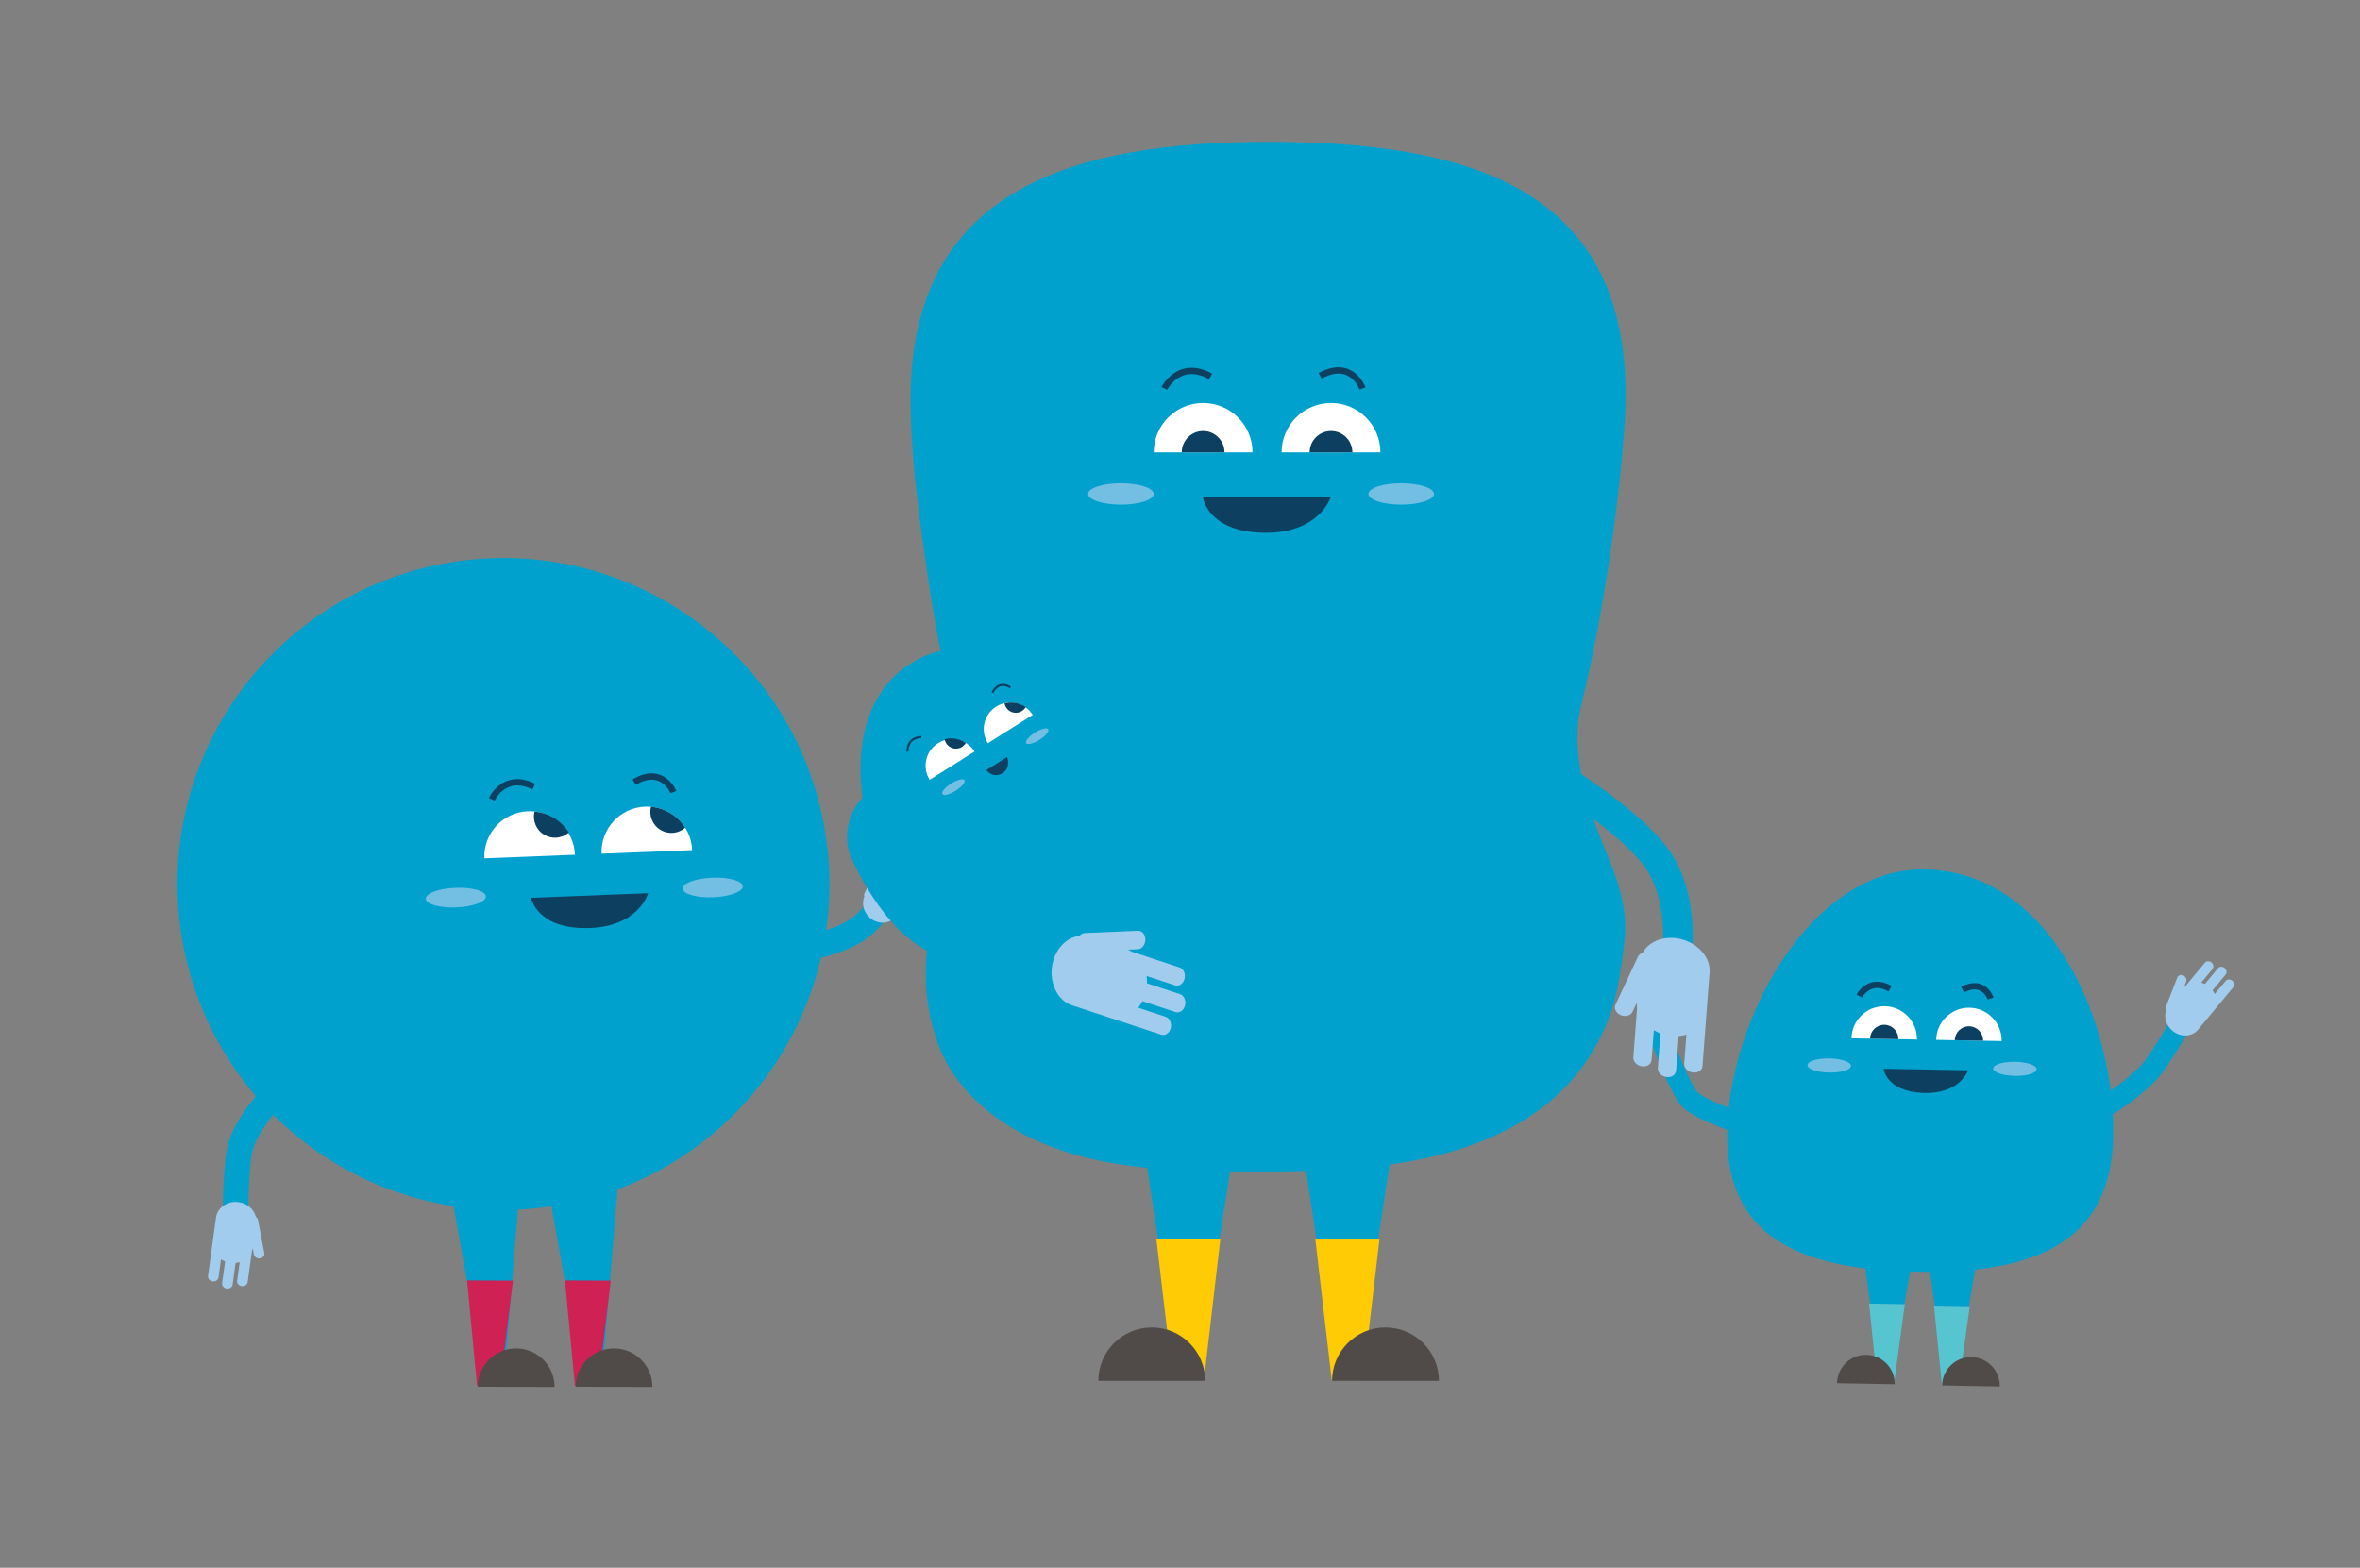<?xml version="1.0" encoding="utf-8"?>
<!-- Generator: Adobe Illustrator 16.0.0, SVG Export Plug-In . SVG Version: 6.00 Build 0)  -->
<!DOCTYPE svg PUBLIC "-//W3C//DTD SVG 1.1//EN" "http://www.w3.org/Graphics/SVG/1.1/DTD/svg11.dtd">
<svg version="1.1" id="Layer_1" xmlns="http://www.w3.org/2000/svg" xmlns:xlink="http://www.w3.org/1999/xlink" x="0px" y="0px"
	 width="1120px" height="744px" viewBox="0 0 1120 744" enable-background="new 0 0 1120 744" xml:space="preserve">
<rect x="0" y="0" width="1120" height="744" fill="#808080" stroke="none"/>
<g>
	<defs>
		<rect id="SVGID_1_" x="-1880" y="-5296.399" width="12912.2" height="8488.399"/>
	</defs>
	<clipPath id="SVGID_2_">
		<use xlink:href="#SVGID_1_"  overflow="visible"/>
	</clipPath>
	<g clip-path="url(#SVGID_2_)">
		<defs>
			<rect id="SVGID_3_" x="-1880" y="-5296.403" width="12912.166" height="8488.403"/>
		</defs>
		<clipPath id="SVGID_4_">
			<use xlink:href="#SVGID_3_"  overflow="visible"/>
		</clipPath>
		<path clip-path="url(#SVGID_4_)" fill="#00A1CD" d="M391.621,395.004c13.538,84.346-43.862,163.695-128.208,177.232
			C179.068,585.774,99.718,528.375,86.18,444.029c-13.538-84.345,43.862-163.695,128.208-177.233
			C298.733,253.258,378.083,310.658,391.621,395.004"/>
		<path clip-path="url(#SVGID_4_)" fill="none" stroke="#00A1CD" stroke-width="12" stroke-miterlimit="10" d="M130.479,519.034
			c0,0-14.712,14.832-16.938,27.75c-2.227,12.918-1.836,40.401-1.836,40.401"/>
		<path clip-path="url(#SVGID_4_)" fill="#A2CCED" d="M98.718,605.516c-0.169,1.234,0.813,2.398,2.184,2.587
			c1.37,0.188,2.63-0.668,2.799-1.902l1.176-8.563c0.599,0.404,1.257,0.742,1.952,1.02l-1.41,10.267
			c-0.169,1.234,0.813,2.398,2.184,2.586c1.37,0.188,2.63-0.668,2.8-1.902l1.409-10.266c0.669-0.071,1.319-0.202,1.942-0.395
			l-1.212,8.823c-0.169,1.234,0.813,2.398,2.184,2.587c1.37,0.188,2.63-0.668,2.8-1.903l2.019-14.701
			c0.171-0.45,0.293-0.925,0.38-1.409l0.565,2.946c0.237,1.235,1.544,2.1,2.904,1.92c1.361-0.18,2.28-1.338,2.042-2.574
			l-3.021-15.745c-0.116-0.606-0.491-1.12-1.002-1.47c-0.869-3.492-4.06-6.364-8.177-6.93c-5.241-0.72-10.059,2.553-10.707,7.275
			l-1.6,11.65c-0.011,0.082-0.011,0.164-0.02,0.248c-0.008,0.041-0.025,0.08-0.031,0.123L98.718,605.516z"/>
		<path clip-path="url(#SVGID_4_)" fill="none" stroke="#00A1CD" stroke-width="12" stroke-miterlimit="10" d="M380.14,450.432
			c0,0,20.676-2.99,30.229-11.966c9.553-8.976,25.783-31.16,25.783-31.16"/>
		<path clip-path="url(#SVGID_4_)" fill="#A2CCED" d="M442.36,417.493c0.806-0.812,0.729-2.207-0.171-3.103
			c-0.901-0.896-2.297-0.964-3.104-0.152l-5.593,5.628c-0.215-0.628-0.51-1.239-0.868-1.826l6.706-6.746
			c0.806-0.812,0.729-2.208-0.172-3.103c-0.9-0.896-2.297-0.965-3.104-0.152l-6.706,6.746c-0.529-0.317-1.078-0.58-1.641-0.783
			l5.763-5.799c0.806-0.813,0.729-2.207-0.171-3.104c-0.9-0.894-2.297-0.962-3.104-0.151l-9.603,9.662
			c-0.374,0.235-0.725,0.515-1.057,0.823l1.214-2.472c0.508-1.037,0.028-2.393-1.069-3.013c-1.095-0.62-2.408-0.278-2.918,0.759
			l-6.485,13.212c-0.249,0.508-0.258,1.093-0.076,1.63c-1.292,3.041-0.541,6.909,2.166,9.599c3.444,3.423,8.784,3.685,11.868,0.582
			l7.61-7.657c0.055-0.056,0.1-0.114,0.152-0.171c0.029-0.025,0.062-0.044,0.09-0.072L442.36,417.493z"/>
		<polyline clip-path="url(#SVGID_4_)" fill="#00A1CD" points="211.082,549.107 228.616,646.871 239.885,646.53 246.759,562.534 		
			"/>
		<polygon clip-path="url(#SVGID_4_)" fill="#CF2153" points="237.442,657.618 226.388,657.582 221.68,607.664 243.42,607.736 		"/>
		<path clip-path="url(#SVGID_4_)" fill="#FFFFFF" d="M229.875,407.337c-0.468-11.869,8.774-21.87,20.643-22.338
			c11.869-0.47,21.87,8.773,22.338,20.643"/>
		<path clip-path="url(#SVGID_4_)" fill="#FFFFFF" d="M285.5,405.143c-0.468-11.869,8.774-21.87,20.643-22.339
			c11.869-0.468,21.871,8.774,22.339,20.644"/>
		<path clip-path="url(#SVGID_4_)" fill="none" stroke="#0D4060" stroke-width="3" stroke-miterlimit="10" d="M233.401,379.335
			c0,0,5.796-13.009,19.929-6.032"/>
		<path clip-path="url(#SVGID_4_)" fill="none" stroke="#0D4060" stroke-width="3" stroke-miterlimit="10" d="M319.6,375.935
			c0,0-5.115-12.827-18.655-4.759"/>
		<path clip-path="url(#SVGID_4_)" fill="#0D4060" d="M313.534,393.894c3.812,2.253,8.505,1.681,11.667-1.083
			c-3.507-5.543-9.457-9.339-16.282-9.936C307.88,387.055,309.637,391.59,313.534,393.894"/>
		<path clip-path="url(#SVGID_4_)" fill="#0D4060" d="M258.288,396.169c3.812,2.253,8.505,1.681,11.667-1.083
			c-3.507-5.544-9.457-9.339-16.282-9.936C252.634,389.33,254.391,393.865,258.288,396.169"/>
		<path clip-path="url(#SVGID_4_)" fill="#0D4060" d="M307.578,423.887c0,0-4.318,16.066-28.664,16.539
			c-24.345,0.473-26.853-14.35-26.853-14.35L307.578,423.887z"/>
		<g opacity="0.7" clip-path="url(#SVGID_4_)">
			<g>
				<defs>
					<rect id="SVGID_17_" x="202.05" y="421.29" width="28.54" height="9.37"/>
				</defs>
				<clipPath id="SVGID_6_">
					<use xlink:href="#SVGID_17_"  overflow="visible"/>
				</clipPath>
				<path clip-path="url(#SVGID_6_)" fill="#A2CCED" d="M230.588,425.414c0.102,2.566-6.205,4.9-14.085,5.212
					c-7.881,0.31-14.351-1.519-14.453-4.086c-0.101-2.567,6.205-4.901,14.086-5.212
					C224.016,421.017,230.487,422.847,230.588,425.414"/>
			</g>
		</g>
		<g opacity="0.7" clip-path="url(#SVGID_4_)">
			<g>
				<defs>
					<rect id="SVGID_19_" x="323.97" y="416.48" width="28.54" height="9.369"/>
				</defs>
				<clipPath id="SVGID_8_">
					<use xlink:href="#SVGID_19_"  overflow="visible"/>
				</clipPath>
				<path clip-path="url(#SVGID_8_)" fill="#A2CCED" d="M352.511,420.604c0.101,2.567-6.205,4.899-14.085,5.211
					c-7.881,0.312-14.352-1.519-14.453-4.086s6.205-4.9,14.086-5.212C345.939,416.207,352.409,418.036,352.511,420.604"/>
			</g>
		</g>
		<path clip-path="url(#SVGID_4_)" fill="#504B48" d="M226.73,658.097c0.033-10.063,8.218-18.194,18.281-18.161
			c10.064,0.033,18.195,8.218,18.161,18.281"/>
		<polyline clip-path="url(#SVGID_4_)" fill="#00A1CD" points="257.524,549.107 275.058,646.871 286.328,646.53 293.201,562.534 		
			"/>
		<polygon clip-path="url(#SVGID_4_)" fill="#CF2153" points="283.884,657.618 272.831,657.582 268.123,607.664 289.862,607.736 		
			"/>
		<path clip-path="url(#SVGID_4_)" fill="#504B48" d="M273.173,658.097c0.033-10.063,8.218-18.194,18.281-18.161
			c10.063,0.033,18.194,8.218,18.161,18.281"/>
	</g>
	<g clip-path="url(#SVGID_2_)">
		<defs>
			<rect id="SVGID_55_" x="-1880" y="-5296.403" width="12912.166" height="8488.403"/>
		</defs>
		<clipPath id="SVGID_10_">
			<use xlink:href="#SVGID_55_"  overflow="visible"/>
		</clipPath>
	</g>
	<g clip-path="url(#SVGID_2_)">
		<defs>
			<rect id="SVGID_73_" x="-1880" y="-5296.403" width="12912.166" height="8488.403"/>
		</defs>
		<clipPath id="SVGID_12_">
			<use xlink:href="#SVGID_73_"  overflow="visible"/>
		</clipPath>
	</g>
	<g clip-path="url(#SVGID_2_)">
		<defs>
			<rect id="SVGID_83_" x="-1880" y="-5296.403" width="12912.166" height="8488.403"/>
		</defs>
		<clipPath id="SVGID_14_">
			<use xlink:href="#SVGID_83_"  overflow="visible"/>
		</clipPath>
	</g>
	<g clip-path="url(#SVGID_2_)">
		<defs>
			<rect id="SVGID_89_" x="-1880" y="-5296.403" width="12912.166" height="8488.403"/>
		</defs>
		<clipPath id="SVGID_16_">
			<use xlink:href="#SVGID_89_"  overflow="visible"/>
		</clipPath>
	</g>
	<g clip-path="url(#SVGID_2_)">
		<defs>
			<rect id="SVGID_95_" x="-1880" y="-5296.403" width="12912.166" height="8488.403"/>
		</defs>
		<clipPath id="SVGID_18_">
			<use xlink:href="#SVGID_95_"  overflow="visible"/>
		</clipPath>
	</g>
	<g clip-path="url(#SVGID_2_)">
		<defs>
			<rect id="SVGID_97_" x="-1880" y="-5296.403" width="12912.166" height="8488.403"/>
		</defs>
		<clipPath id="SVGID_20_">
			<use xlink:href="#SVGID_97_"  overflow="visible"/>
		</clipPath>
	</g>
	<g clip-path="url(#SVGID_2_)">
		<defs>
			<rect id="SVGID_123_" x="-1880" y="-5296.403" width="12912.166" height="8488.403"/>
		</defs>
		<clipPath id="SVGID_22_">
			<use xlink:href="#SVGID_123_"  overflow="visible"/>
		</clipPath>
	</g>
	<g clip-path="url(#SVGID_2_)">
		<defs>
			<rect id="SVGID_261_" x="-1880" y="-5296.403" width="12912.166" height="8488.403"/>
		</defs>
		<clipPath id="SVGID_24_">
			<use xlink:href="#SVGID_261_"  overflow="visible"/>
		</clipPath>
	</g>
	<g clip-path="url(#SVGID_2_)">
		<defs>
			<rect id="SVGID_263_" x="-1880" y="-5296.403" width="12912.166" height="8488.403"/>
		</defs>
		<clipPath id="SVGID_26_">
			<use xlink:href="#SVGID_263_"  overflow="visible"/>
		</clipPath>
	</g>
	<g clip-path="url(#SVGID_2_)">
		<defs>
			<rect id="SVGID_291_" x="-1880" y="-5296.403" width="12912.166" height="8488.403"/>
		</defs>
		<clipPath id="SVGID_28_">
			<use xlink:href="#SVGID_291_"  overflow="visible"/>
		</clipPath>
		<path clip-path="url(#SVGID_28_)" fill="#00A1CD" d="M819.692,537.084c0.957-53.383,39.796-125.443,93.835-124.479
			c60.159,1.076,90.29,73.299,89.333,126.682s-42.18,65.145-92.755,64.236C859.53,602.618,818.735,590.468,819.692,537.084"/>
		<path clip-path="url(#SVGID_28_)" fill="#FFFFFF" d="M878.67,492.778c0.153-8.578,7.231-15.408,15.811-15.255
			c8.579,0.154,15.409,7.233,15.255,15.812"/>
		<path clip-path="url(#SVGID_28_)" fill="#FFFFFF" d="M918.874,493.499c0.153-8.578,7.232-15.408,15.812-15.255
			c8.578,0.154,15.408,7.233,15.254,15.812"/>
		<path clip-path="url(#SVGID_28_)" fill="none" stroke="#0D4060" stroke-width="3" stroke-miterlimit="10" d="M882.372,472.73
			c0,0,4.718-9.141,14.621-3.524"/>
		<path clip-path="url(#SVGID_28_)" fill="none" stroke="#0D4060" stroke-width="3" stroke-miterlimit="10" d="M944.674,473.848
			c0,0-3.157-9.462-13.256-4.204"/>
		<path clip-path="url(#SVGID_28_)" fill="#0D4060" d="M887.483,492.937c0.066-3.711,3.128-6.665,6.839-6.599s6.665,3.129,6.6,6.84"
			/>
		<path clip-path="url(#SVGID_28_)" fill="#0D4060" d="M927.688,493.657c0.066-3.711,3.129-6.665,6.839-6.599
			c3.711,0.066,6.665,3.129,6.6,6.839"/>
		<path clip-path="url(#SVGID_28_)" fill="#0D4060" d="M934.019,507.931c0,0-3.779,11.407-21.355,10.739
			s-18.771-11.459-18.771-11.459L934.019,507.931z"/>
		<path clip-path="url(#SVGID_28_)" fill="none" stroke="#00A1CD" stroke-width="10" stroke-miterlimit="10" d="M843.889,538.946
			c0,0-35.601-10.353-42.039-17.293c-6.439-6.941-20.066-46.729-20.066-46.729"/>
		<polyline clip-path="url(#SVGID_28_)" fill="#00A1CD" points="915.716,601.611 921.711,646.249 929.854,646.396 937.446,601.981 
					"/>
		<polyline clip-path="url(#SVGID_28_)" fill="#00A1CD" points="885.107,600.745 891.102,645.521 899.243,645.667 906.835,601.271 
					"/>
		<polygon clip-path="url(#SVGID_28_)" fill="#56C5D0" points="929.576,657.459 921.593,657.316 917.831,619.605 934.809,619.911 		
			"/>
		<polygon clip-path="url(#SVGID_28_)" fill="#56C5D0" points="898.884,656.483 890.9,656.34 887.019,618.629 903.995,618.933 		"/>
		<path clip-path="url(#SVGID_28_)" fill="#504B48" d="M871.801,656.423c0.135-7.56,6.374-13.579,13.934-13.443
			c7.561,0.136,13.58,6.374,13.443,13.935"/>
		<path clip-path="url(#SVGID_28_)" fill="#504B48" d="M921.668,657.496c0.135-7.561,6.374-13.579,13.934-13.443
			c7.56,0.135,13.579,6.374,13.443,13.935"/>
		<g opacity="0.7" clip-path="url(#SVGID_28_)">
			<g>
				<defs>
					<rect id="SVGID_329_" x="857.81" y="502.29" width="20.63" height="6.729"/>
				</defs>
				<clipPath id="SVGID_30_">
					<use xlink:href="#SVGID_329_"  overflow="visible"/>
				</clipPath>
				<path clip-path="url(#SVGID_30_)" fill="#A2CCED" d="M878.436,505.844c-0.033,1.855-4.679,3.277-10.373,3.176
					c-5.696-0.103-10.286-1.689-10.253-3.546c0.033-1.856,4.677-3.277,10.373-3.175
					C873.878,502.401,878.468,503.988,878.436,505.844"/>
			</g>
		</g>
		<g opacity="0.7" clip-path="url(#SVGID_28_)">
			<g>
				<defs>
					<rect id="SVGID_331_" x="945.93" y="503.87" width="20.63" height="6.729"/>
				</defs>
				<clipPath id="SVGID_32_">
					<use xlink:href="#SVGID_331_"  overflow="visible"/>
				</clipPath>
				<path clip-path="url(#SVGID_32_)" fill="#A2CCED" d="M966.558,507.424c-0.033,1.855-4.677,3.277-10.373,3.175
					c-5.696-0.103-10.286-1.69-10.253-3.545c0.033-1.856,4.678-3.277,10.373-3.176C962.001,503.98,966.591,505.567,966.558,507.424"
					/>
			</g>
		</g>
		<path clip-path="url(#SVGID_28_)" fill="none" stroke="#00A1CD" stroke-width="10" stroke-miterlimit="10" d="M982.616,531.672
			c0,0,15.979-2.25,36.096-21.579c6.827-6.562,21.929-34.359,21.929-34.359"/>
		<path clip-path="url(#SVGID_28_)" fill="#A2CCED" d="M1059.837,468.537c0.745-0.897,0.539-2.309-0.456-3.135
			s-2.419-0.77-3.164,0.128l-5.167,6.221c-0.276-0.617-0.632-1.211-1.047-1.774l6.194-7.459c0.745-0.896,0.54-2.307-0.455-3.133
			c-0.996-0.826-2.42-0.77-3.165,0.127l-6.194,7.459c-0.567-0.275-1.148-0.492-1.737-0.647l5.323-6.41
			c0.745-0.897,0.54-2.308-0.456-3.134c-0.995-0.826-2.419-0.77-3.164,0.128l-8.871,10.681c-0.359,0.273-0.689,0.589-0.998,0.932
			l1.007-2.621c0.422-1.098-0.188-2.43-1.357-2.961c-1.171-0.528-2.473-0.063-2.896,1.036l-5.382,14.001
			c-0.208,0.54-0.163,1.133,0.07,1.663c-1.037,3.204,0.078,7.063,3.069,9.546c3.808,3.163,9.253,2.944,12.102-0.485l7.03-8.466
			c0.05-0.06,0.09-0.125,0.138-0.187c0.028-0.028,0.059-0.051,0.085-0.081L1059.837,468.537z"/>
		<path clip-path="url(#SVGID_28_)" fill="#00A1CD" d="M601.808,67.303c-93.699,0-169.656,23.15-169.656,122.051
			c0,25.084,3.332,50.374,6.841,75.161c3.895,27.521,8.741,54.958,15.961,81.817c3.173,11.81,6.93,22.17,5.714,34.568
			c-1.066,10.868-4.106,21.918-8.953,31.715c-13.076,26.431-16.551,53.638-6.87,81.862c6.423,18.728,21.976,33.655,39.38,43.022
			c36.084,19.424,79.133,18.426,118.915,18.426c43.695,0,94.355-3.337,130.192-31.391c14.779-11.567,25.491-27.241,31.438-45.007
			c3.516-10.504,4.673-21.003,6.042-31.885c1.894-15.053-2.275-28.04-7.943-41.697c-8.51-20.503-18.246-48.165-12.628-70.637
			c13.047-52.379,21.223-121.406,21.223-147.957C771.463,88.451,695.506,67.303,601.808,67.303"/>
		<path clip-path="url(#SVGID_28_)" fill="#FFFFFF" d="M547.528,214.689c0-12.949,10.498-23.447,23.447-23.447
			c12.949,0,23.447,10.498,23.447,23.447"/>
		<path clip-path="url(#SVGID_28_)" fill="#FFFFFF" d="M608.218,214.689c0-12.949,10.498-23.447,23.448-23.447
			c12.949,0,23.447,10.498,23.447,23.447"/>
		<path clip-path="url(#SVGID_28_)" fill="none" stroke="#0D4060" stroke-width="3" stroke-miterlimit="10" d="M552.572,184.336
			c0,0,6.873-13.922,21.969-5.714"/>
		<path clip-path="url(#SVGID_28_)" fill="none" stroke="#0D4060" stroke-width="3" stroke-miterlimit="10" d="M646.62,184.336
			c0,0-5.021-14.192-20.117-5.985"/>
		<path clip-path="url(#SVGID_28_)" fill="#0D4060" d="M560.833,214.689c0-5.602,4.541-10.143,10.143-10.143
			s10.143,4.541,10.143,10.143"/>
		<path clip-path="url(#SVGID_28_)" fill="#0D4060" d="M621.523,214.689c0-5.602,4.541-10.143,10.143-10.143
			c5.601,0,10.142,4.541,10.142,10.143"/>
		<path clip-path="url(#SVGID_28_)" fill="#0D4060" d="M631.463,236.058c0,0-5.395,17.315-31.937,16.785
			c-26.541-0.532-28.636-16.785-28.636-16.785H631.463z"/>
		<g opacity="0.7" clip-path="url(#SVGID_28_)">
			<g>
				<defs>
					<rect id="SVGID_333_" x="516.39" y="229.34" width="31.141" height="10.141"/>
				</defs>
				<clipPath id="SVGID_34_">
					<use xlink:href="#SVGID_333_"  overflow="visible"/>
				</clipPath>
				<path clip-path="url(#SVGID_34_)" fill="#A2CCED" d="M547.528,234.412c0,2.802-6.971,5.072-15.568,5.072
					s-15.568-2.271-15.568-5.072c0-2.801,6.971-5.072,15.568-5.072S547.528,231.611,547.528,234.412"/>
			</g>
		</g>
		<g opacity="0.7" clip-path="url(#SVGID_28_)">
			<g>
				<defs>
					<rect id="SVGID_335_" x="649.42" y="229.34" width="31.13" height="10.141"/>
				</defs>
				<clipPath id="SVGID_36_">
					<use xlink:href="#SVGID_335_"  overflow="visible"/>
				</clipPath>
				<path clip-path="url(#SVGID_36_)" fill="#A2CCED" d="M680.553,234.412c0,2.802-6.971,5.072-15.568,5.072
					s-15.568-2.271-15.568-5.072c0-2.801,6.971-5.072,15.568-5.072S680.553,231.611,680.553,234.412"/>
			</g>
		</g>
		<path clip-path="url(#SVGID_28_)" fill="none" stroke="#00A1CD" stroke-width="14" stroke-miterlimit="10" d="M723.854,358.814
			c0,0,52.694,30.253,65.023,52.58c12.33,22.327,5.646,52.58,5.646,52.58"/>
		<path clip-path="url(#SVGID_28_)" fill="#A2CCED" d="M807.952,506.008c-0.15,1.98-2.222,3.318-4.604,2.974
			c-2.382-0.346-4.207-2.249-4.058-4.23l1.043-13.742c-1.155,0.347-2.384,0.562-3.658,0.665l-1.25,16.476
			c-0.15,1.981-2.222,3.319-4.604,2.974c-2.381-0.346-4.207-2.249-4.057-4.23l1.25-16.476c-1.105-0.418-2.156-0.923-3.141-1.507
			l-1.074,14.159c-0.15,1.98-2.223,3.319-4.604,2.974c-2.382-0.346-4.207-2.25-4.057-4.23l1.791-23.594
			c-0.131-0.773-0.169-1.561-0.145-2.35l-1.997,4.279c-0.837,1.795-3.351,2.52-5.586,1.612c-2.234-0.908-3.377-3.119-2.539-4.914
			l10.675-22.864c0.41-0.88,1.226-1.498,2.211-1.797c2.705-4.982,9.11-7.928,16.268-6.889c9.106,1.32,16.089,8.602,15.514,16.177
			l-1.419,18.698c-0.01,0.133-0.04,0.26-0.054,0.392c-0.001,0.067,0.014,0.134,0.009,0.201L807.952,506.008z"/>
		<polyline clip-path="url(#SVGID_28_)" fill="#00A1CD" points="619.28,552.043 631.867,634.517 646.952,634.517 659.539,552.008 		
			"/>
		<polyline clip-path="url(#SVGID_28_)" fill="#00A1CD" points="544.043,551.788 556.63,634.517 571.715,634.517 584.302,552.043 		
			"/>
		<polygon clip-path="url(#SVGID_28_)" fill="#FFCB05" points="646.806,655.018 632.016,655.018 624.238,588.248 654.659,588.248 		
			"/>
		<polygon clip-path="url(#SVGID_28_)" fill="#FFCB05" points="571.408,654.562 556.618,654.562 548.766,587.793 579.187,587.793 		
			"/>
		<path clip-path="url(#SVGID_28_)" fill="#504B48" d="M521.247,655.349c0-14.007,11.354-25.361,25.36-25.361
			c14.006,0,25.361,11.354,25.361,25.361"/>
		<path clip-path="url(#SVGID_28_)" fill="#504B48" d="M632.159,655.349c0-14.007,11.354-25.361,25.36-25.361
			c14.006,0,25.361,11.354,25.361,25.361"/>
		<path clip-path="url(#SVGID_28_)" fill="#00A1CD" d="M535.943,367.16c-11.834,0.375-23.409-7.503-29.763-17.014
			c-4.313-6.455-6.915-13.883-10.57-20.733c-14.068-26.364-50.063-28.586-70.799-8.832c-17.941,17.09-19.018,45.769-13.536,68.458
			c6.426,26.597,24.075,49.571,47.125,64.033c21.052,13.21,46.51,19.299,71.214,15.811c22.692-3.205,50.103-16.086,61.027-37.365
			c1.131-2.203,2.081-4.496,2.833-6.855c6.219-19.534-1.855-41.48-19.202-52.365c-12.267-7.697-23.296-6.503-36.763-5.236
			C536.987,367.111,536.465,367.143,535.943,367.16"/>
		<path clip-path="url(#SVGID_28_)" fill="#FFFFFF" d="M441.201,370.076c-3.706-5.889-1.937-13.667,3.952-17.373
			c5.889-3.707,13.667-1.938,17.373,3.951"/>
		<path clip-path="url(#SVGID_28_)" fill="#FFFFFF" d="M468.799,352.706c-3.706-5.89-1.937-13.666,3.952-17.373
			c5.889-3.706,13.667-1.937,17.373,3.952"/>
		<path clip-path="url(#SVGID_28_)" fill="none" stroke="#0D4060" stroke-miterlimit="10" d="M430.68,356.712
			c0,0-0.672-6.492,6.537-6.952"/>
		<path clip-path="url(#SVGID_28_)" fill="none" stroke="#0D4060" stroke-miterlimit="10" d="M479.485,326.238
			c0,0-4.965-3.925-8.498,2.376"/>
		<path clip-path="url(#SVGID_28_)" fill="#0D4060" d="M477.985,359.252c0,0,2.035,5.187-2.389,7.773
			c-4.424,2.586-7.503-1.547-7.503-1.547L477.985,359.252z"/>
		<g opacity="0.7" clip-path="url(#SVGID_28_)">
			<g>
				<defs>
					<rect id="SVGID_337_" x="447.13" y="369.84" width="10.7" height="7.42"/>
				</defs>
				<clipPath id="SVGID_38_">
					<use xlink:href="#SVGID_337_"  overflow="visible"/>
				</clipPath>
				<path clip-path="url(#SVGID_38_)" fill="#A2CCED" d="M457.715,370.254c0.593,0.941-1.271,3.183-4.164,5.003
					c-2.892,1.821-5.718,2.533-6.311,1.59c-0.593-0.942,1.271-3.182,4.163-5.003C454.296,370.023,457.122,369.312,457.715,370.254"
					/>
			</g>
		</g>
		<g opacity="0.7" clip-path="url(#SVGID_28_)">
			<g>
				<defs>
					<rect id="SVGID_339_" x="486.88" y="345.67" width="10.7" height="7.43"/>
				</defs>
				<clipPath id="SVGID_40_">
					<use xlink:href="#SVGID_339_"  overflow="visible"/>
				</clipPath>
				<path clip-path="url(#SVGID_40_)" fill="#A2CCED" d="M497.47,346.087c0.593,0.942-1.271,3.183-4.164,5.003
					c-2.892,1.82-5.718,2.532-6.312,1.59c-0.592-0.943,1.271-3.183,4.164-5.003C494.051,345.856,496.877,345.145,497.47,346.087"/>
			</g>
		</g>
		<path clip-path="url(#SVGID_28_)" fill="none" stroke="#00A1CD" stroke-width="14" stroke-miterlimit="10" d="M523.877,463.975
			c0,0-52.249-8.046-76.158-16.927c-23.91-8.88-38.098-44.789-38.098-44.789s-3.174-10.812,5.037-19.065"/>
		<path clip-path="url(#SVGID_28_)" fill="#A2CCED" d="M551.086,491.04c1.887,0.622,3.918-0.776,4.514-3.108
			s-0.46-4.748-2.348-5.371l-13.088-4.314c0.763-0.936,1.435-1.986,2.019-3.122l15.692,5.173c1.886,0.622,3.918-0.777,4.513-3.109
			c0.597-2.33-0.461-4.748-2.347-5.369l-15.692-5.175c0.038-1.181-0.024-2.345-0.186-3.478l13.485,4.445
			c1.888,0.623,3.919-0.776,4.515-3.107c0.595-2.332-0.461-4.749-2.349-5.371l-22.472-7.409c-0.664-0.417-1.375-0.754-2.113-1.034
			l4.717-0.201c1.979-0.084,3.614-2.127,3.634-4.538c0.02-2.412-1.582-4.316-3.561-4.231l-25.211,1.073
			c-0.97,0.042-1.854,0.558-2.509,1.353c-5.637,0.584-10.817,5.367-12.607,12.373c-2.278,8.917,1.762,18.159,8.978,20.538
			l17.808,5.871c0.127,0.042,0.255,0.063,0.383,0.101c0.062,0.025,0.118,0.064,0.183,0.086L551.086,491.04z"/>
		<path clip-path="url(#SVGID_28_)" fill="#0D4060" d="M453.011,355.245c2.228,0.267,4.305-0.854,5.363-2.683
			c-2.55-1.714-5.721-2.515-8.995-1.994c-0.369,0.059-0.729,0.14-1.085,0.229C448.705,353.095,450.573,354.954,453.011,355.245"/>
		<path clip-path="url(#SVGID_28_)" fill="#0D4060" d="M481.432,338.23c2.23,0.266,4.305-0.854,5.364-2.684
			c-2.551-1.713-5.723-2.515-8.996-1.994c-0.369,0.059-0.729,0.14-1.085,0.229C477.125,336.079,478.994,337.938,481.432,338.23"/>
	</g>
	<g clip-path="url(#SVGID_2_)">
		<defs>
			<rect id="SVGID_357_" x="-1880" y="-5296.403" width="12912.166" height="8488.403"/>
		</defs>
		<clipPath id="SVGID_42_">
			<use xlink:href="#SVGID_357_"  overflow="visible"/>
		</clipPath>
	</g>
	<g clip-path="url(#SVGID_2_)">
		<defs>
			<rect id="SVGID_359_" x="-1880" y="-5296.403" width="12912.166" height="8488.403"/>
		</defs>
		<clipPath id="SVGID_44_">
			<use xlink:href="#SVGID_359_"  overflow="visible"/>
		</clipPath>
	</g>
	<g clip-path="url(#SVGID_2_)">
		<defs>
			<rect id="SVGID_377_" x="-1880" y="-5296.403" width="12912.166" height="8488.403"/>
		</defs>
		<clipPath id="SVGID_46_">
			<use xlink:href="#SVGID_377_"  overflow="visible"/>
		</clipPath>
	</g>
	<g clip-path="url(#SVGID_2_)">
		<defs>
			<rect id="SVGID_379_" x="-1880" y="-5296.403" width="12912.166" height="8488.403"/>
		</defs>
		<clipPath id="SVGID_48_">
			<use xlink:href="#SVGID_379_"  overflow="visible"/>
		</clipPath>
	</g>
	<g clip-path="url(#SVGID_2_)">
		<defs>
			<rect id="SVGID_381_" x="-1880" y="-5296.403" width="12912.166" height="8488.403"/>
		</defs>
		<clipPath id="SVGID_50_">
			<use xlink:href="#SVGID_381_"  overflow="visible"/>
		</clipPath>
	</g>
	<g clip-path="url(#SVGID_2_)">
		<defs>
			<rect id="SVGID_383_" x="-1880" y="-5296.403" width="12912.166" height="8488.403"/>
		</defs>
		<clipPath id="SVGID_52_">
			<use xlink:href="#SVGID_383_"  overflow="visible"/>
		</clipPath>
	</g>
	<g clip-path="url(#SVGID_2_)">
		<defs>
			<rect id="SVGID_393_" x="-1880" y="-5296.403" width="12912.166" height="8488.403"/>
		</defs>
		<clipPath id="SVGID_54_">
			<use xlink:href="#SVGID_393_"  overflow="visible"/>
		</clipPath>
	</g>
	<g clip-path="url(#SVGID_2_)">
		<defs>
			<rect id="SVGID_395_" x="-1880" y="-5296.403" width="12912.166" height="8488.403"/>
		</defs>
		<clipPath id="SVGID_56_">
			<use xlink:href="#SVGID_395_"  overflow="visible"/>
		</clipPath>
	</g>
	<g clip-path="url(#SVGID_2_)">
		<defs>
			<rect id="SVGID_397_" x="-1880" y="-5296.403" width="12912.166" height="8488.403"/>
		</defs>
		<clipPath id="SVGID_58_">
			<use xlink:href="#SVGID_397_"  overflow="visible"/>
		</clipPath>
	</g>
	<g clip-path="url(#SVGID_2_)">
		<defs>
			<rect id="SVGID_815_" x="-1880" y="-5296.403" width="12912.166" height="8488.403"/>
		</defs>
		<clipPath id="SVGID_60_">
			<use xlink:href="#SVGID_815_"  overflow="visible"/>
		</clipPath>
	</g>
</g>
</svg>
